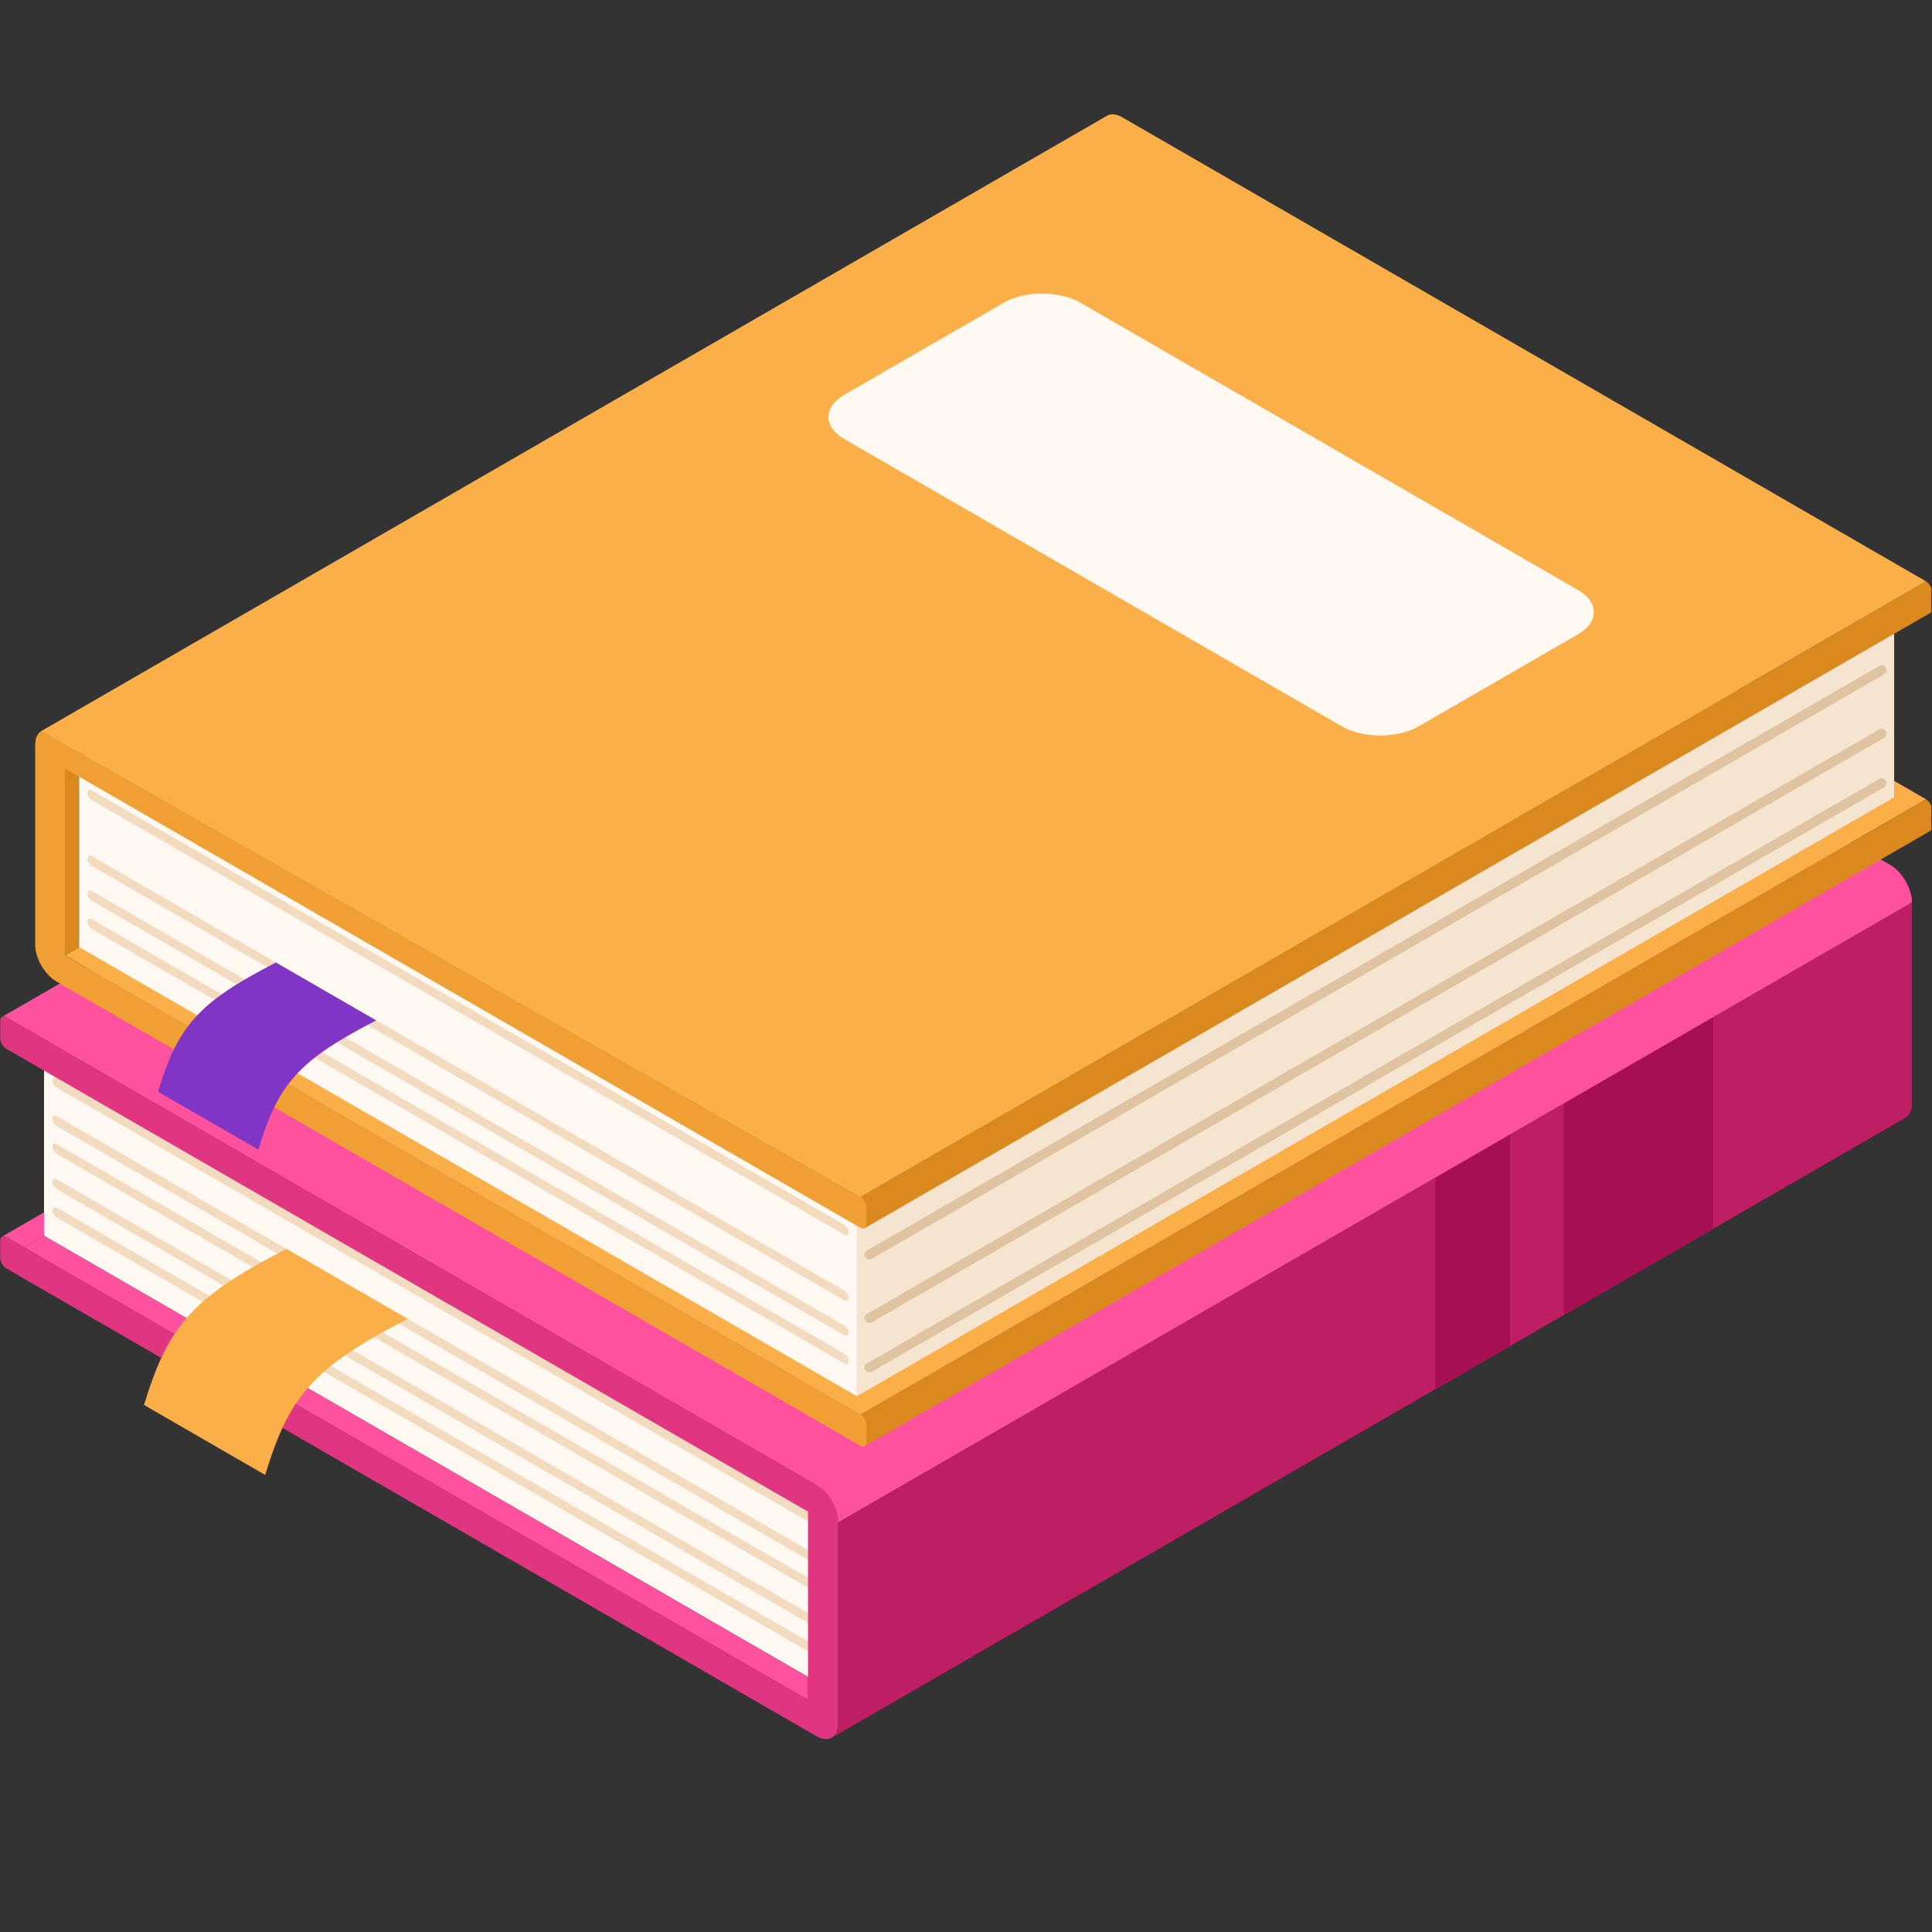 <?xml version="1.0" encoding="UTF-8"?>
<svg xmlns="http://www.w3.org/2000/svg" xmlns:xlink="http://www.w3.org/1999/xlink" width="1417.5pt" height="1417.5pt" viewBox="0 0 1417.5 1417.5" version="1.2">
<rect x="0" y="0" width="1417.5" height="1417.5" fill="#333333" stroke="none"/>
<defs>
<clipPath id="clip1">
  <path d="M 0.152 745 L 615 745 L 615 1275.766 L 0.152 1275.766 Z M 0.152 745 "/>
</clipPath>
<clipPath id="clip2">
  <path d="M 631 586 L 1417 586 L 1417 1062 L 631 1062 Z M 631 586 "/>
</clipPath>
<clipPath id="clip3">
  <path d="M 631 426 L 1417 426 L 1417 902 L 631 902 Z M 631 426 "/>
</clipPath>
<clipPath id="clip4">
  <path d="M 30 83.266 L 1414 83.266 L 1414 878 L 30 878 Z M 30 83.266 "/>
</clipPath>
</defs>
<g id="surface1">
<path style=" stroke:none;fill-rule:nonzero;fill:rgb(74.12%,11.76%,39.22%);fill-opacity:1;" d="M 610.203 1274.965 L 1398.117 820.004 C 1400.98 818.34 1402.793 814.812 1402.793 809.766 L 1402.793 662.082 L 1380.781 674.801 L 1279.023 733.539 L 1259.117 745.023 L 614.824 1117.035 L 614.824 1264.723 C 614.824 1269.77 613.059 1273.297 610.203 1274.965 "/>
<path style=" stroke:none;fill-rule:nonzero;fill:rgb(65.099%,6.27%,32.159%);fill-opacity:1;" d="M 1256.879 901.562 L 1147.316 964.824 L 1147.316 809.578 L 1256.879 746.312 Z M 1108.012 832.27 L 1108.012 987.52 L 1053.23 1019.148 L 1053.23 863.902 L 1108.012 832.27 "/>
<path style=" stroke:none;fill-rule:nonzero;fill:rgb(100%,32.159%,61.96%);fill-opacity:1;" d="M 1.457 746.117 C 2.262 745.688 3.41 745.738 4.645 746.457 L 599.012 1089.645 C 607.777 1094.699 614.824 1106.941 614.824 1117.035 L 1259.117 745.023 L 1279.023 733.539 L 1380.781 674.801 L 1402.793 662.082 C 1402.793 651.98 1395.691 639.742 1386.973 634.688 L 792.559 291.496 C 791.324 290.781 790.227 290.734 789.418 291.211 L 1.457 746.117 "/>
<path style=" stroke:none;fill-rule:nonzero;fill:rgb(100%,32.159%,61.96%);fill-opacity:1;" d="M 1.457 907.328 C 2.262 906.852 3.41 906.902 4.598 907.613 L 17.695 915.191 L 32.32 906.711 L 32.32 889.516 L 1.457 907.328 "/>
<path style=" stroke:none;fill-rule:nonzero;fill:rgb(100%,97.649%,94.899%);fill-opacity:1;" d="M 32.312 906.727 L 607.461 1238.793 L 607.461 1100.645 L 32.312 768.57 L 32.312 906.727 "/>
<path style=" stroke:none;fill-rule:nonzero;fill:rgb(94.899%,85.88%,74.899%);fill-opacity:1;" d="M 41.59 797.949 L 598.172 1119.305 C 599.883 1120.285 601.266 1119.488 601.266 1117.52 C 601.266 1115.539 599.883 1113.145 598.172 1112.156 L 41.59 790.809 C 39.883 789.816 38.496 790.617 38.496 792.594 C 38.496 794.562 39.883 796.969 41.59 797.949 "/>
<path style=" stroke:none;fill-rule:nonzero;fill:rgb(94.899%,85.88%,74.899%);fill-opacity:1;" d="M 41.59 826.141 L 598.172 1147.488 C 599.883 1148.477 601.266 1147.68 601.266 1145.699 C 601.266 1143.73 599.883 1141.328 598.172 1140.348 L 41.59 818.988 C 39.883 818.008 38.496 818.809 38.496 820.777 C 38.496 822.754 39.883 825.152 41.59 826.141 "/>
<path style=" stroke:none;fill-rule:nonzero;fill:rgb(94.899%,85.88%,74.899%);fill-opacity:1;" d="M 41.59 846.578 L 598.172 1167.934 C 599.883 1168.918 601.266 1168.117 601.266 1166.148 C 601.266 1164.18 599.883 1161.773 598.172 1160.785 L 41.59 839.438 C 39.883 838.449 38.496 839.246 38.496 841.227 C 38.496 843.195 39.883 845.598 41.59 846.578 "/>
<path style=" stroke:none;fill-rule:nonzero;fill:rgb(94.899%,85.88%,74.899%);fill-opacity:1;" d="M 41.59 893.223 L 598.172 1214.582 C 599.883 1215.57 601.266 1214.762 601.266 1212.793 C 601.266 1210.816 599.883 1208.418 598.172 1207.43 L 41.59 886.082 C 39.883 885.094 38.496 885.898 38.496 887.871 C 38.496 889.84 39.883 892.242 41.59 893.223 "/>
<path style=" stroke:none;fill-rule:nonzero;fill:rgb(94.899%,85.88%,74.899%);fill-opacity:1;" d="M 41.59 872.391 L 598.172 1193.738 C 599.883 1194.727 601.266 1193.918 601.266 1191.949 C 601.266 1189.98 599.883 1187.574 598.172 1186.594 L 41.59 865.238 C 39.883 864.258 38.496 865.059 38.496 867.027 C 38.496 868.996 39.883 871.402 41.59 872.391 "/>
<path style=" stroke:none;fill-rule:nonzero;fill:rgb(100%,32.159%,61.96%);fill-opacity:1;" d="M 17.695 915.191 L 592.82 1247.23 L 592.82 1230.367 L 32.32 906.711 L 17.695 915.191 "/>
<g clip-path="url(#clip1)" clip-rule="nonzero">
<path style=" stroke:none;fill-rule:nonzero;fill:rgb(87.839%,21.179%,50.589%);fill-opacity:1;" d="M 592.828 1247.238 L 592.836 1109.094 L 4.621 769.473 C 2.152 768.051 0.152 764.586 0.152 761.738 L 0.152 749.035 C 0.152 747.609 0.656 746.605 1.465 746.141 C 2.27 745.672 3.387 745.738 4.621 746.457 L 599.02 1089.637 C 607.754 1094.684 614.832 1106.941 614.832 1117.027 L 614.832 1264.707 C 614.832 1269.75 613.059 1273.297 610.203 1274.941 C 607.34 1276.594 603.387 1276.355 599.02 1273.832 L 4.621 930.652 C 2.152 929.23 0.152 925.766 0.152 922.91 L 0.152 910.207 C 0.152 907.359 2.152 906.203 4.621 907.629 L 592.828 1247.238 "/>
</g>
<path style=" stroke:none;fill-rule:nonzero;fill:rgb(98.039%,68.629%,28.239%);fill-opacity:1;" d="M 210.172 916.32 C 140.18 952.184 123.113 973.574 105.648 1030.816 L 194.543 1082.145 C 212.008 1024.902 229.078 1003.512 299.066 967.648 L 210.172 916.32 "/>
<path style=" stroke:none;fill-rule:nonzero;fill:rgb(87.839%,21.179%,50.589%);fill-opacity:1;" d="M 1276.438 530.406 L 1393.285 597.906 L 1413.09 586.469 L 1296.195 518.969 L 1276.438 530.406 "/>
<path style=" stroke:none;fill-rule:nonzero;fill:rgb(98.039%,68.629%,28.239%);fill-opacity:1;" d="M 1413.105 586.453 L 631.281 1037.879 L 47.633 700.902 L 829.465 249.477 L 1413.105 586.453 "/>
<path style=" stroke:none;fill-rule:nonzero;fill:rgb(85.1%,53.729%,11.76%);fill-opacity:1;" d="M 47.641 563.824 L 58.043 557.82 L 58.043 694.891 L 47.633 700.902 L 47.641 563.824 "/>
<path style=" stroke:none;fill-rule:nonzero;fill:rgb(100%,97.649%,94.899%);fill-opacity:1;" d="M 628.719 1024.387 L 58.043 694.891 L 58.043 557.82 L 628.727 887.309 L 628.719 1024.387 "/>
<path style=" stroke:none;fill-rule:nonzero;fill:rgb(94.899%,85.88%,74.899%);fill-opacity:1;" d="M 619.512 905.824 L 67.246 586.961 C 65.555 585.988 64.18 583.605 64.18 581.645 C 64.18 579.691 65.555 578.902 67.246 579.875 L 619.512 898.73 C 621.207 899.711 622.582 902.09 622.582 904.055 C 622.582 906.008 621.207 906.797 619.512 905.824 "/>
<path style=" stroke:none;fill-rule:nonzero;fill:rgb(94.899%,85.88%,74.899%);fill-opacity:1;" d="M 619.512 954.074 L 67.246 635.219 C 65.555 634.238 64.18 631.859 64.18 629.902 C 64.18 627.941 65.555 627.152 67.246 628.133 L 619.512 946.988 C 621.207 947.969 622.582 950.352 622.582 952.305 C 622.582 954.266 621.207 955.055 619.512 954.074 "/>
<path style=" stroke:none;fill-rule:nonzero;fill:rgb(94.899%,85.88%,74.899%);fill-opacity:1;" d="M 619.512 1000.355 L 67.246 681.5 C 65.555 680.52 64.18 678.137 64.18 676.184 C 64.18 674.223 65.555 673.434 67.246 674.414 L 619.512 993.27 C 621.207 994.25 622.582 996.629 622.582 998.586 C 622.582 1000.547 621.207 1001.336 619.512 1000.355 "/>
<path style=" stroke:none;fill-rule:nonzero;fill:rgb(94.899%,85.88%,74.899%);fill-opacity:1;" d="M 619.512 979.68 L 67.246 660.824 C 65.555 659.844 64.18 657.461 64.18 655.508 C 64.18 653.547 65.555 652.754 67.246 653.734 L 619.512 972.594 C 621.207 973.566 622.582 975.953 622.582 977.906 C 622.582 979.863 621.207 980.66 619.512 979.68 "/>
<path style=" stroke:none;fill-rule:nonzero;fill:rgb(96.078%,89.409%,81.569%);fill-opacity:1;" d="M 628.719 1024.387 L 1389.742 584.984 L 1389.742 447.898 L 628.727 887.309 L 628.719 1024.387 "/>
<path style=" stroke:none;fill-rule:nonzero;fill:rgb(87.839%,76.859%,63.139%);fill-opacity:1;" d="M 637.887 924.051 C 638.488 924.051 639.098 923.898 639.652 923.574 L 1382.363 494.738 C 1384.055 493.758 1384.633 491.59 1383.66 489.898 C 1382.672 488.199 1380.504 487.621 1378.812 488.602 L 636.109 917.438 C 634.414 918.418 633.836 920.578 634.812 922.277 C 635.469 923.418 636.66 924.051 637.887 924.051 "/>
<path style=" stroke:none;fill-rule:nonzero;fill:rgb(87.839%,76.859%,63.139%);fill-opacity:1;" d="M 637.887 970.629 C 638.488 970.629 639.098 970.48 639.652 970.156 L 1382.363 541.32 C 1384.055 540.34 1384.633 538.172 1383.66 536.48 C 1382.672 534.785 1380.504 534.203 1378.812 535.184 L 636.109 964.02 C 634.414 964.992 633.836 967.16 634.812 968.859 C 635.469 969.996 636.66 970.629 637.887 970.629 "/>
<path style=" stroke:none;fill-rule:nonzero;fill:rgb(87.839%,76.859%,63.139%);fill-opacity:1;" d="M 637.887 1006.914 C 638.488 1006.914 639.098 1006.762 639.652 1006.438 L 1382.363 577.602 C 1384.055 576.629 1384.633 574.465 1383.66 572.762 C 1382.672 571.07 1380.504 570.492 1378.812 571.465 L 636.109 1000.301 C 634.414 1001.281 633.836 1003.449 634.812 1005.141 C 635.469 1006.281 636.66 1006.914 637.887 1006.914 "/>
<g clip-path="url(#clip2)" clip-rule="nonzero">
<path style=" stroke:none;fill-rule:nonzero;fill:rgb(85.1%,53.729%,11.76%);fill-opacity:1;" d="M 631.289 1037.898 L 634.406 1061.008 L 1416.254 609.629 C 1417.062 609.156 1417.535 608.168 1417.535 606.75 L 1417.535 594.129 C 1417.535 591.297 1415.551 587.887 1413.09 586.469 L 1393.332 597.906 L 631.289 1037.898 "/>
</g>
<g clip-path="url(#clip3)" clip-rule="nonzero">
<path style=" stroke:none;fill-rule:nonzero;fill:rgb(85.1%,53.729%,11.76%);fill-opacity:1;" d="M 631.289 877.934 L 634.406 901.094 L 1276.438 530.406 L 1296.195 518.969 L 1416.254 449.668 C 1417.062 449.25 1417.535 448.254 1417.535 446.836 L 1417.535 434.211 C 1417.535 431.383 1415.551 427.926 1413.09 426.508 L 1393.285 437.945 L 1274.594 506.484 L 1254.797 517.93 L 631.289 877.934 "/>
</g>
<path style=" stroke:none;fill-rule:nonzero;fill:rgb(93.729%,62.349%,20%);fill-opacity:1;" d="M 47.633 700.902 L 47.641 563.824 L 631.281 900.801 C 632.508 901.508 633.617 901.578 634.422 901.109 C 635.223 900.645 635.719 899.656 635.719 898.238 L 635.719 885.633 C 635.719 882.809 633.734 879.367 631.281 877.949 L 41.496 537.43 C 37.16 534.93 33.238 534.691 30.398 536.328 C 27.559 537.977 25.801 541.488 25.801 546.492 L 25.801 693.023 C 25.801 703.031 32.824 715.195 41.496 720.203 L 631.281 1060.727 C 632.508 1061.43 633.617 1061.5 634.414 1061.031 C 635.223 1060.574 635.719 1059.578 635.719 1058.16 L 635.719 1045.562 C 635.719 1042.73 633.734 1039.289 631.281 1037.879 L 47.633 700.902 "/>
<g clip-path="url(#clip4)" clip-rule="nonzero">
<path style=" stroke:none;fill-rule:nonzero;fill:rgb(98.039%,68.629%,28.239%);fill-opacity:1;" d="M 30.383 536.312 L 631.289 877.934 L 1254.797 517.93 L 1274.594 506.484 L 1393.285 437.945 L 1413.09 426.508 L 823.332 86.027 C 818.992 83.52 815.07 83.281 812.23 84.895 L 30.383 536.312 "/>
</g>
<path style=" stroke:none;fill-rule:nonzero;fill:rgb(100%,97.649%,94.899%);fill-opacity:1;" d="M 619.512 322.176 L 984.449 532.891 C 1000.039 541.891 1025.312 541.891 1040.902 532.891 L 1157.73 465.434 C 1173.312 456.43 1173.312 441.844 1157.73 432.844 L 792.789 222.125 C 777.199 213.121 751.926 213.121 736.336 222.125 L 619.512 289.578 C 603.926 298.582 603.926 313.176 619.512 322.176 "/>
<path style=" stroke:none;fill-rule:nonzero;fill:rgb(50.589%,20.779%,76.859%);fill-opacity:1;" d="M 202.438 706.188 C 144.5 735.871 130.367 753.574 115.906 800.973 L 189.496 843.457 C 203.957 796.066 218.09 778.355 276.02 748.672 L 202.438 706.188 "/>
</g>
</svg>
